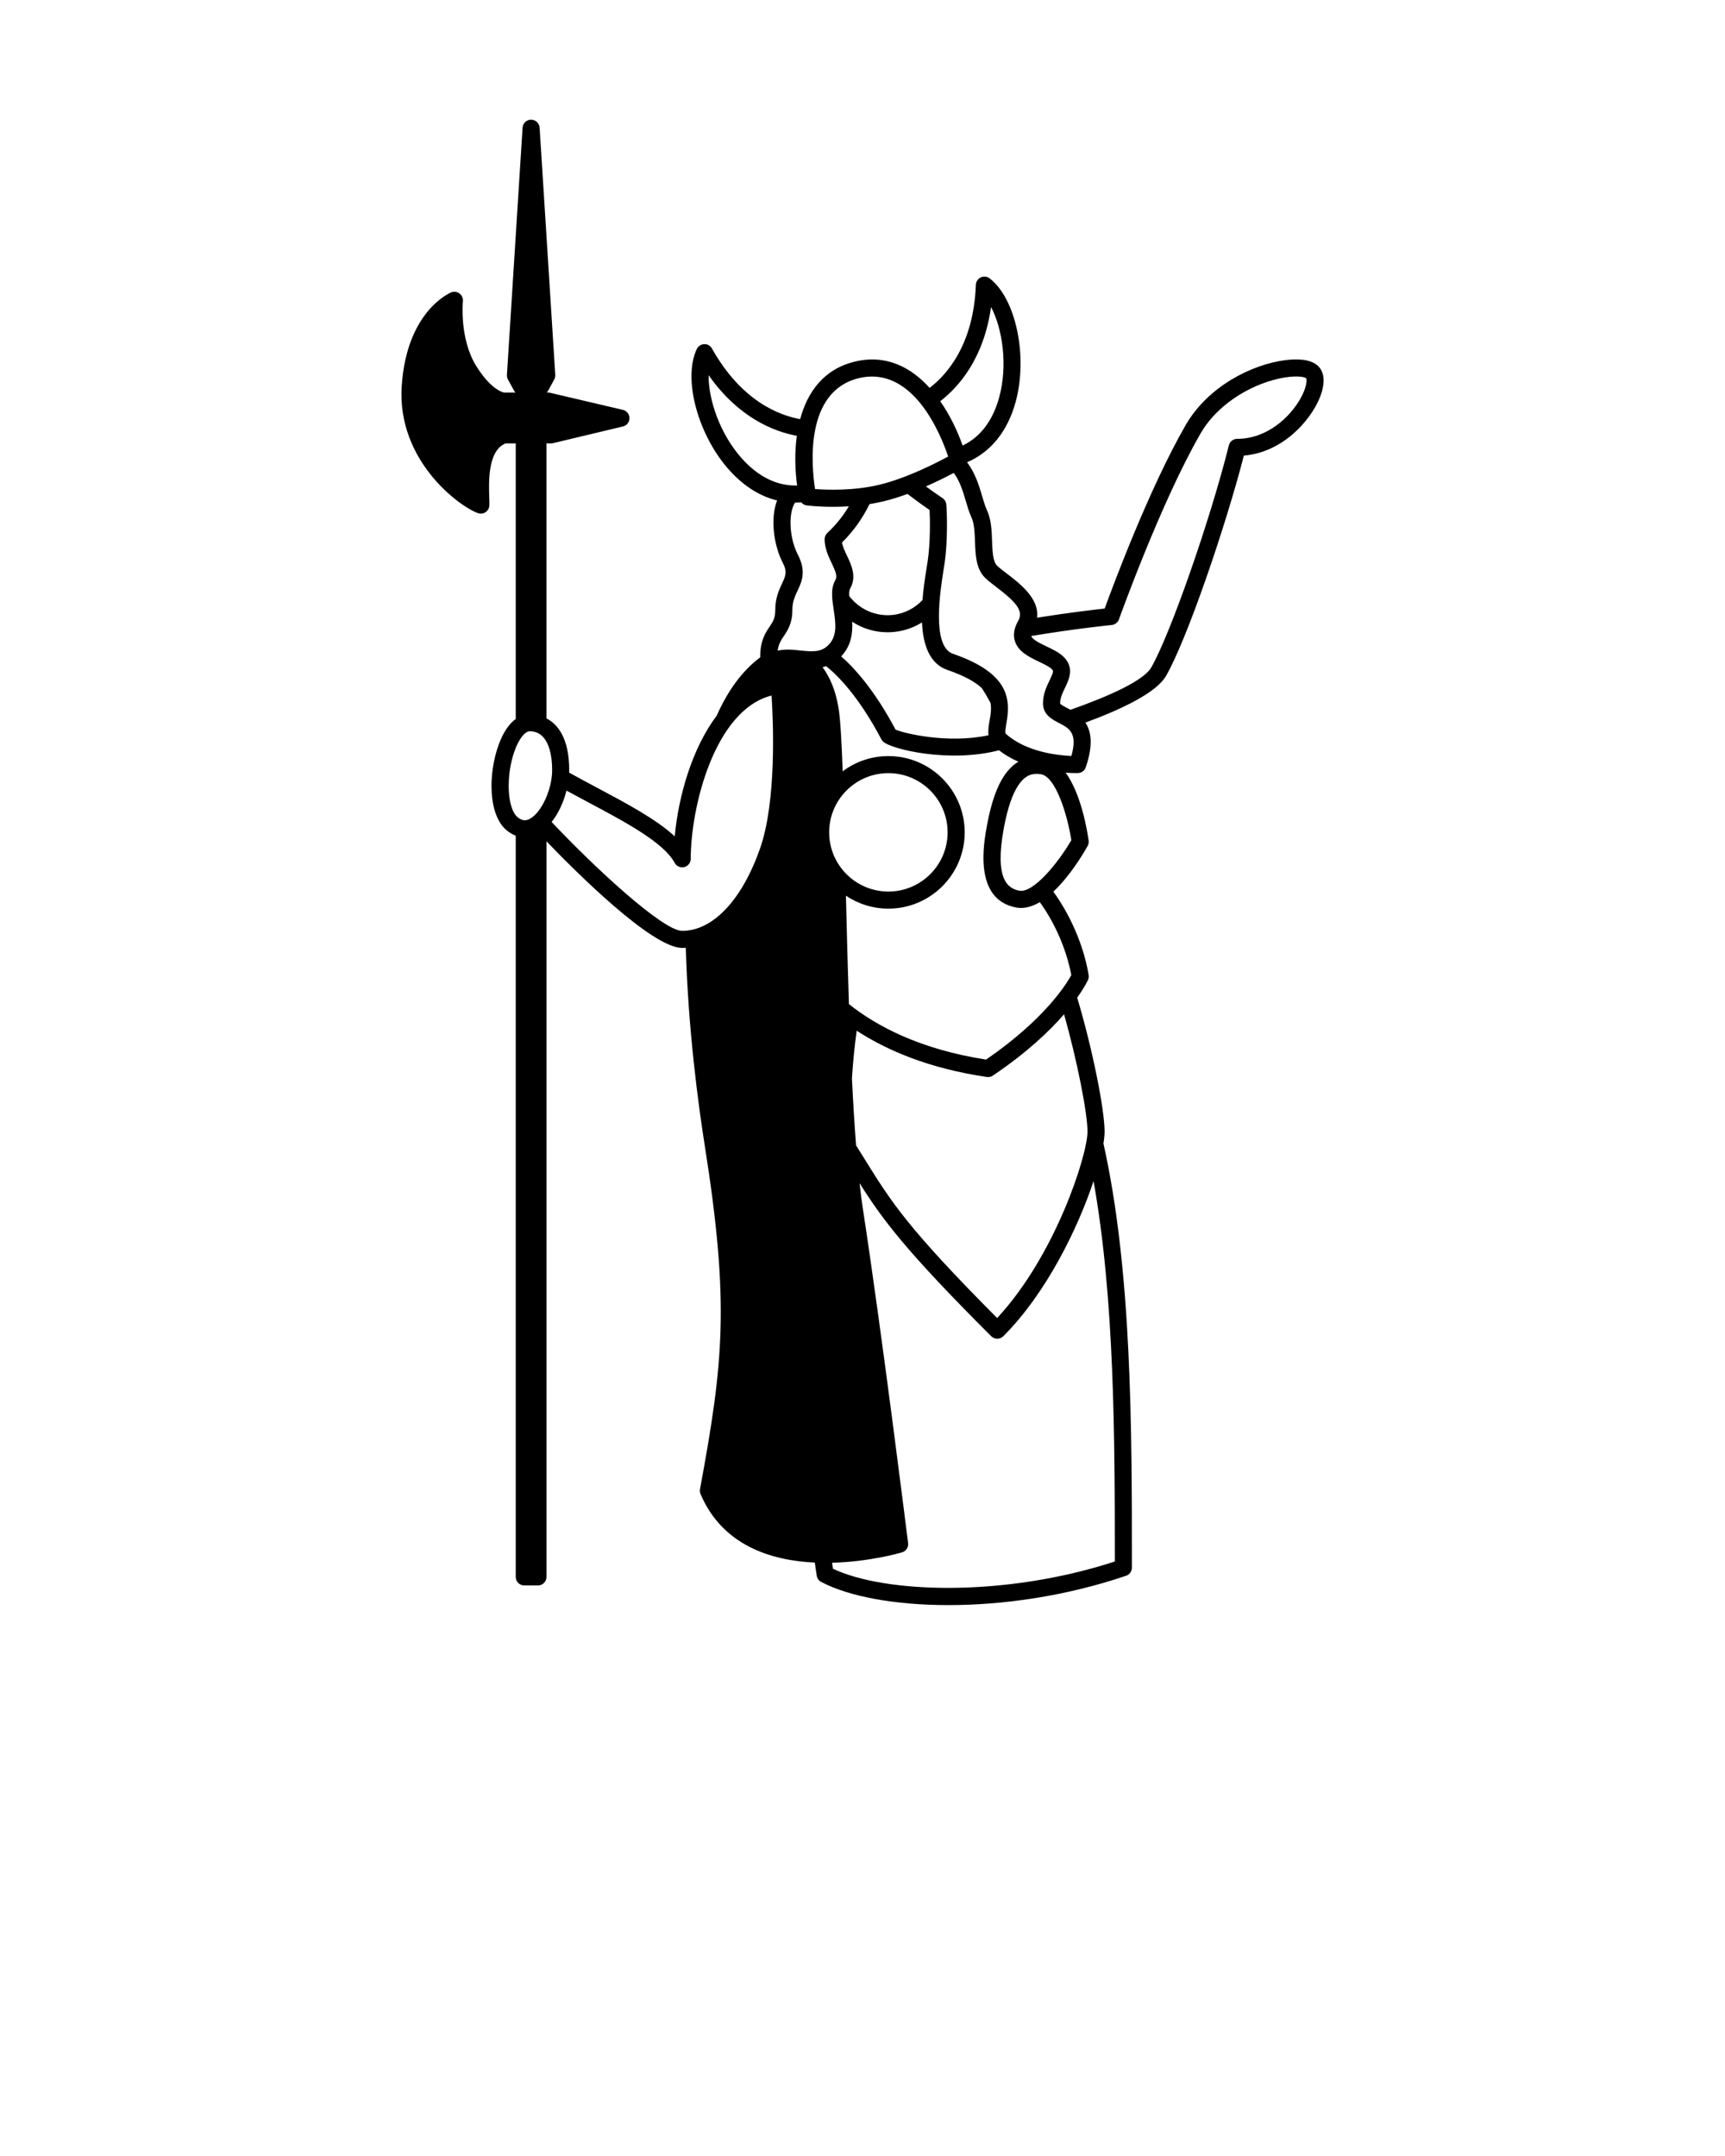 <svg xmlns="http://www.w3.org/2000/svg" xmlns:xlink="http://www.w3.org/1999/xlink" version="1.1" x="0px" y="0px" viewBox="0 0 101 126.25" style="enable-background:new 0 0 101 101;" xml:space="preserve"><g><path d="M77.188,21.446c-0.447-0.446-1.309-0.439-1.951-0.354c-1.95,0.256-4.505,1.529-5.812,3.795   c-2.114,3.661-4.244,9.373-4.746,10.749c-0.644,0.071-2.187,0.25-3.956,0.536c0.139-1.128-1.022-2.012-1.764-2.578   c-0.23-0.175-0.441-0.333-0.584-0.476c-0.244-0.244-0.267-0.847-0.288-1.43c-0.022-0.626-0.047-1.274-0.309-1.835   c-0.098-0.209-0.18-0.489-0.268-0.786c-0.181-0.613-0.399-1.351-0.886-1.998c1.388-0.594,2.379-1.817,2.848-3.553   c0.721-2.671,0.006-6.043-1.53-7.216c-0.149-0.114-0.35-0.135-0.517-0.055c-0.169,0.08-0.28,0.247-0.287,0.434   c-0.131,3.505-1.697,5.261-2.707,6.035c-1.082-1.196-2.541-1.983-4.383-1.538c-1.84,0.444-2.779,1.81-3.198,3.368   c-1.251-0.226-3.445-1.071-5.164-4.135c-0.092-0.164-0.271-0.273-0.453-0.255c-0.187,0.006-0.354,0.116-0.435,0.284   c-0.832,1.744,0.069,5.071,1.929,7.12c0.833,0.917,1.775,1.505,2.773,1.748c-0.42,1.082-0.179,2.663,0.322,3.627   c0.286,0.552,0.18,0.782-0.034,1.24c-0.177,0.378-0.396,0.85-0.396,1.555c0,0.474-0.14,0.682-0.333,0.971   c-0.252,0.377-0.557,0.833-0.548,1.794c-1.078,0.804-1.911,1.982-2.547,3.415c-1.433,1.903-2.237,4.679-2.458,7.067   c-1.085-1.004-2.795-1.915-4.579-2.865c-0.543-0.289-1.084-0.578-1.603-0.867c0.002-0.05,0.003-0.099,0.003-0.147   c0-1.888-0.684-2.692-1.332-3.03V25.965h0.268c0.039,0,0.078-0.004,0.116-0.014l4.092-0.978c0.226-0.054,0.385-0.255,0.384-0.487   s-0.16-0.433-0.386-0.486l-4.255-0.998c-0.037-0.009-0.076-0.013-0.114-0.013l-0.084,0c0.026-0.028,0.048-0.06,0.067-0.095   l0.367-0.672c0.046-0.083,0.066-0.177,0.061-0.271L31.595,7.477c-0.017-0.263-0.235-0.468-0.499-0.468s-0.482,0.205-0.499,0.468   l-0.916,14.475c-0.006,0.095,0.015,0.188,0.061,0.271l0.367,0.672c0.019,0.035,0.043,0.067,0.069,0.095l-0.65,0   c-0.008,0-0.737-0.097-1.644-1.556c-0.993-1.599-0.785-3.776-0.783-3.797c0.019-0.175-0.058-0.347-0.198-0.452   c-0.14-0.104-0.324-0.128-0.489-0.062c-0.106,0.044-2.612,1.126-2.894,5.5c-0.281,4.369,3.4,7.055,4.468,7.426   c0.054,0.019,0.108,0.028,0.164,0.028c0.097,0,0.193-0.028,0.276-0.083c0.13-0.086,0.213-0.228,0.223-0.384   c0.007-0.11,0.003-0.283-0.005-0.499c-0.029-0.892-0.09-2.729,0.957-3.146h0.594v16.136c-0.4,0.29-0.742,0.801-0.999,1.506   c-0.62,1.7-0.622,4.098,0.457,5.006c0.173,0.145,0.355,0.252,0.542,0.322V92.34c0,0.276,0.224,0.5,0.5,0.5h0.8   c0.276,0,0.5-0.224,0.5-0.5V49.267c1.653,1.72,6.167,6.242,7.947,6.242c0.071,0,0.141-0.002,0.211-0.006   c0.132,4.755,0.734,9.206,1.106,11.56c1.459,9.238,1.106,12.674-0.275,20.139c-0.019,0.097-0.007,0.197,0.031,0.287   c1.284,3.008,4.121,3.894,6.692,4.012c0.035,0.272,0.072,0.53,0.114,0.775c0.026,0.154,0.122,0.287,0.26,0.359   c1.61,0.849,4.293,1.356,7.453,1.356c3.186,0,6.856-0.516,10.399-1.719c0.202-0.069,0.339-0.259,0.339-0.474   c0-8.207,0-17.363-1.667-24.841c0.045-0.272,0.068-0.505,0.068-0.692c0-1.279-0.705-4.846-1.605-7.844   c0.44-0.617,0.615-1.001,0.633-1.041c0.039-0.088,0.052-0.187,0.037-0.282c-0.219-1.37-0.871-3.233-2.066-4.886   c0.999-0.934,1.786-2.276,2.008-2.674c0.053-0.095,0.073-0.205,0.059-0.312c-0.077-0.55-0.427-2.718-1.344-3.977   c0.258,0.018,0.46,0.022,0.584,0.022c0.074,0,0.121-0.001,0.135-0.002c0.207-0.007,0.389-0.142,0.456-0.338   c0.442-1.3,0.33-2.089-0.021-2.617c2.141-0.789,4.155-1.753,4.717-2.727c1.232-2.135,3.485-8.741,4.562-12.908   c2.302-0.195,3.896-2.071,4.428-3.354C77.6,22.5,77.575,21.833,77.188,21.446z M72.437,25.698c-0.229,0-0.43,0.156-0.485,0.379   c-1.101,4.399-3.438,11.088-4.549,13.013c-0.438,0.758-2.438,1.669-4.727,2.474c-0.067-0.038-0.134-0.073-0.201-0.108   c-0.14-0.072-0.374-0.192-0.405-0.265c0-0.321,0.14-0.611,0.288-0.917c0.225-0.464,0.563-1.165-0.072-1.801   c-0.264-0.263-0.642-0.444-1.008-0.619c-0.371-0.177-0.832-0.397-0.899-0.61c2.485-0.42,4.682-0.644,4.716-0.647   c0.192-0.02,0.356-0.148,0.421-0.33c0.024-0.068,2.456-6.862,4.776-10.881c1.095-1.895,3.264-3.014,4.929-3.282   c0.853-0.137,1.214,0.004,1.256,0.041c0.047,0.079,0.053,0.511-0.344,1.21C75.519,24.437,74.184,25.698,72.437,25.698z    M62.731,44.268c-0.771-0.032-2.646-0.224-3.841-1.3c-0.062-0.057-0.005-0.38,0.037-0.616c0.242-1.363,0.22-2.915-3.13-4.068   c-1.265-0.436-0.744-3.7-0.549-4.928l0.058-0.372c0.203-1.368,0.136-3.107,0.1-3.452c-0.016-0.147-0.095-0.28-0.218-0.362   c-0.355-0.239-0.679-0.469-0.974-0.686c0.666-0.293,1.241-0.585,1.629-0.793c0.364,0.492,0.538,1.08,0.708,1.657   c0.099,0.334,0.191,0.649,0.32,0.926c0.177,0.377,0.196,0.922,0.216,1.45c0.028,0.776,0.059,1.579,0.58,2.1   c0.168,0.168,0.413,0.358,0.685,0.564c1.105,0.842,1.604,1.376,1.268,1.961c-0.245,0.423-0.312,0.823-0.198,1.188   c0.195,0.631,0.848,0.942,1.424,1.217c0.29,0.138,0.59,0.282,0.731,0.423c0.103,0.103,0.133,0.133-0.121,0.658   c-0.173,0.357-0.388,0.803-0.388,1.353c0,0.666,0.547,0.948,0.947,1.154C62.599,42.646,63.109,42.908,62.731,44.268z    M59.684,52.157c-0.662-0.125-1.477-0.644-0.903-3.698c0.216-1.149,0.495-1.963,0.853-2.491c0.302-0.444,0.634-0.653,1.055-0.653   c0.088,0,0.18,0.009,0.276,0.027c0.837,0.157,1.518,2.295,1.762,3.859C61.929,50.57,60.492,52.307,59.684,52.157z M57.736,62.046   c-3.909-0.604-6.452-1.989-8.031-3.249c-0.071-2.128-0.126-4.292-0.175-6.347c0.711,0.478,1.567,0.758,2.486,0.758   c2.464,0,4.468-2.004,4.468-4.467c0-2.463-2.004-4.467-4.468-4.467c-1.003,0-1.93,0.333-2.677,0.893   c-0.062-1.738-0.134-3.03-0.237-3.677c-0.173-1.088-0.531-1.866-0.94-2.422c0.071-0.017,0.141-0.036,0.212-0.06   c0.672,0.541,1.91,1.776,3.232,4.288c0.023,0.044,0.054,0.085,0.089,0.121c0.453,0.453,3.877,1.28,6.795,0.518   c0.356,0.275,0.744,0.495,1.139,0.669c-0.285,0.169-0.565,0.426-0.822,0.805c-0.437,0.643-0.767,1.582-1.008,2.868   c-0.204,1.086-0.824,4.39,1.7,4.865c0.095,0.018,0.189,0.026,0.284,0.026c0.371,0,0.742-0.131,1.099-0.342   c1.036,1.438,1.62,3.051,1.843,4.277C62.44,57.622,61.164,59.695,57.736,62.046z M32.298,48.133   c0.403-0.507,0.702-1.17,0.871-1.837c0.422,0.231,0.855,0.462,1.289,0.693c2.163,1.152,4.4,2.343,5.045,3.538   c0.109,0.201,0.345,0.302,0.562,0.248c0.223-0.056,0.378-0.256,0.378-0.485c0-3.033,1.396-8.713,4.733-9.562   c0.101,1.571,0.295,6.194-0.676,8.963c-1.058,3.017-2.761,4.818-4.558,4.818C38.81,54.509,34.795,50.785,32.298,48.133z    M30.137,43.95c0.25-0.685,0.596-1.128,0.882-1.128c1.182,0,1.31,1.587,1.31,2.27c0,1.156-0.656,2.555-1.351,2.878   c-0.159,0.074-0.381,0.13-0.679-0.122C29.687,47.333,29.606,45.403,30.137,43.95z M45.891,37.252   c0.224-0.334,0.502-0.75,0.502-1.527c0-0.483,0.146-0.798,0.303-1.132c0.248-0.532,0.529-1.135,0.015-2.124   c-0.456-0.878-0.564-2.206-0.236-2.898c0.025-0.054,0.052-0.099,0.079-0.14c0.005,0,0.009,0,0.014,0   c0.115,0,0.23-0.005,0.345-0.013c0.079,0.095,0.192,0.161,0.321,0.177c0.048,0.006,0.66,0.084,1.545,0.084   c0.282,0,0.592-0.008,0.921-0.029c-0.306,0.512-0.715,1.052-1.259,1.559c-0.102,0.095-0.159,0.228-0.159,0.366   c0,0.528,0.218,0.989,0.41,1.395c0.249,0.527,0.345,0.781,0.214,1.009c-0.278,0.482-0.189,1.078-0.096,1.708   c0.119,0.796,0.23,1.548-0.304,2.083c-0.427,0.428-0.905,0.399-1.653,0.32c-0.235-0.025-0.481-0.052-0.729-0.052   c-0.197,0-0.396,0.017-0.591,0.064C45.584,37.71,45.729,37.492,45.891,37.252z M46.655,25.52c-0.139,1.015-0.102,2.046,0.017,2.91   c-1.412,0.042-2.492-0.764-3.203-1.547c-1.312-1.445-1.996-3.484-1.979-4.914C43.264,24.489,45.349,25.28,46.655,25.52z    M55.515,26.733c-0.719,0.39-2.442,1.27-4.017,1.65c-1.522,0.367-3.088,0.307-3.776,0.255c-0.202-1.293-0.649-5.718,2.562-6.493   C53.465,21.379,55.091,25.462,55.515,26.733z M58.507,23.254c-0.275,1.021-0.869,2.23-2.145,2.837   c-0.288-0.823-0.724-1.758-1.31-2.597c1.053-0.81,2.546-2.466,2.975-5.516C58.694,19.243,59.016,21.37,58.507,23.254z    M55.483,48.74c0,1.912-1.556,3.467-3.468,3.467c-1.911,0-3.467-1.555-3.467-3.467c0-1.912,1.556-3.467,3.467-3.467   C53.928,45.273,55.483,46.828,55.483,48.74z M57.496,40.305c0.152,0.24,0.325,0.527,0.494,0.841   c0.074,0.354,0.013,0.701-0.046,1.032c-0.051,0.284-0.105,0.589-0.065,0.877c-2.434,0.524-5.024-0.139-5.443-0.33   c-1.229-2.308-2.401-3.602-3.185-4.289c0.581-0.609,0.682-1.347,0.646-2.026c0.601,0.391,1.314,0.615,2.068,0.615   c0.133,0,0.267-0.007,0.401-0.021c0.594-0.062,1.142-0.259,1.617-0.557c0.058,1.263,0.417,2.414,1.489,2.783   C56.492,39.581,57.119,39.943,57.496,40.305z M54.428,29.863c0.029,0.568,0.048,1.91-0.109,2.976l-0.057,0.36   c-0.083,0.52-0.193,1.21-0.25,1.938c-0.445,0.475-1.054,0.799-1.75,0.873c-1.023,0.103-1.97-0.35-2.542-1.112   c-0.01-0.18,0-0.333,0.05-0.419c0.406-0.705,0.083-1.388-0.177-1.936c-0.127-0.269-0.249-0.526-0.295-0.772   c0.761-0.752,1.271-1.55,1.612-2.252c0.272-0.043,0.547-0.097,0.823-0.163c0.467-0.113,0.942-0.264,1.401-0.432   C53.508,29.211,53.938,29.527,54.428,29.863z M48.769,91.861c-0.017-0.114-0.034-0.23-0.05-0.35   c2.161-0.055,3.932-0.56,4.096-0.608c0.235-0.069,0.386-0.298,0.355-0.542c-0.016-0.124-1.544-12.4-2.645-19.557   c-0.071-0.46-0.136-0.969-0.197-1.519c1.362,2.151,2.695,3.95,7.708,8.962c0.098,0.098,0.226,0.146,0.354,0.146   s0.256-0.049,0.354-0.146c2.524-2.523,4.37-6.334,5.284-9.083c1.226,6.865,1.246,14.934,1.246,22.274   C58.812,93.543,51.822,93.308,48.769,91.861z M63.674,66.267c0,1.358-1.872,7.239-5.29,10.914   c-5.254-5.279-6.197-6.796-7.738-9.273c-0.165-0.266-0.337-0.543-0.522-0.836c-0.094-1.212-0.174-2.538-0.243-3.931   c0.07-1.074,0.168-1.998,0.28-2.785c1.726,1.124,4.192,2.207,7.622,2.709c0.024,0.003,0.048,0.005,0.072,0.005   c0.1,0,0.196-0.029,0.279-0.085c1.988-1.342,3.312-2.606,4.168-3.592C63.074,62.13,63.674,65.191,63.674,66.267z"/></g></svg>